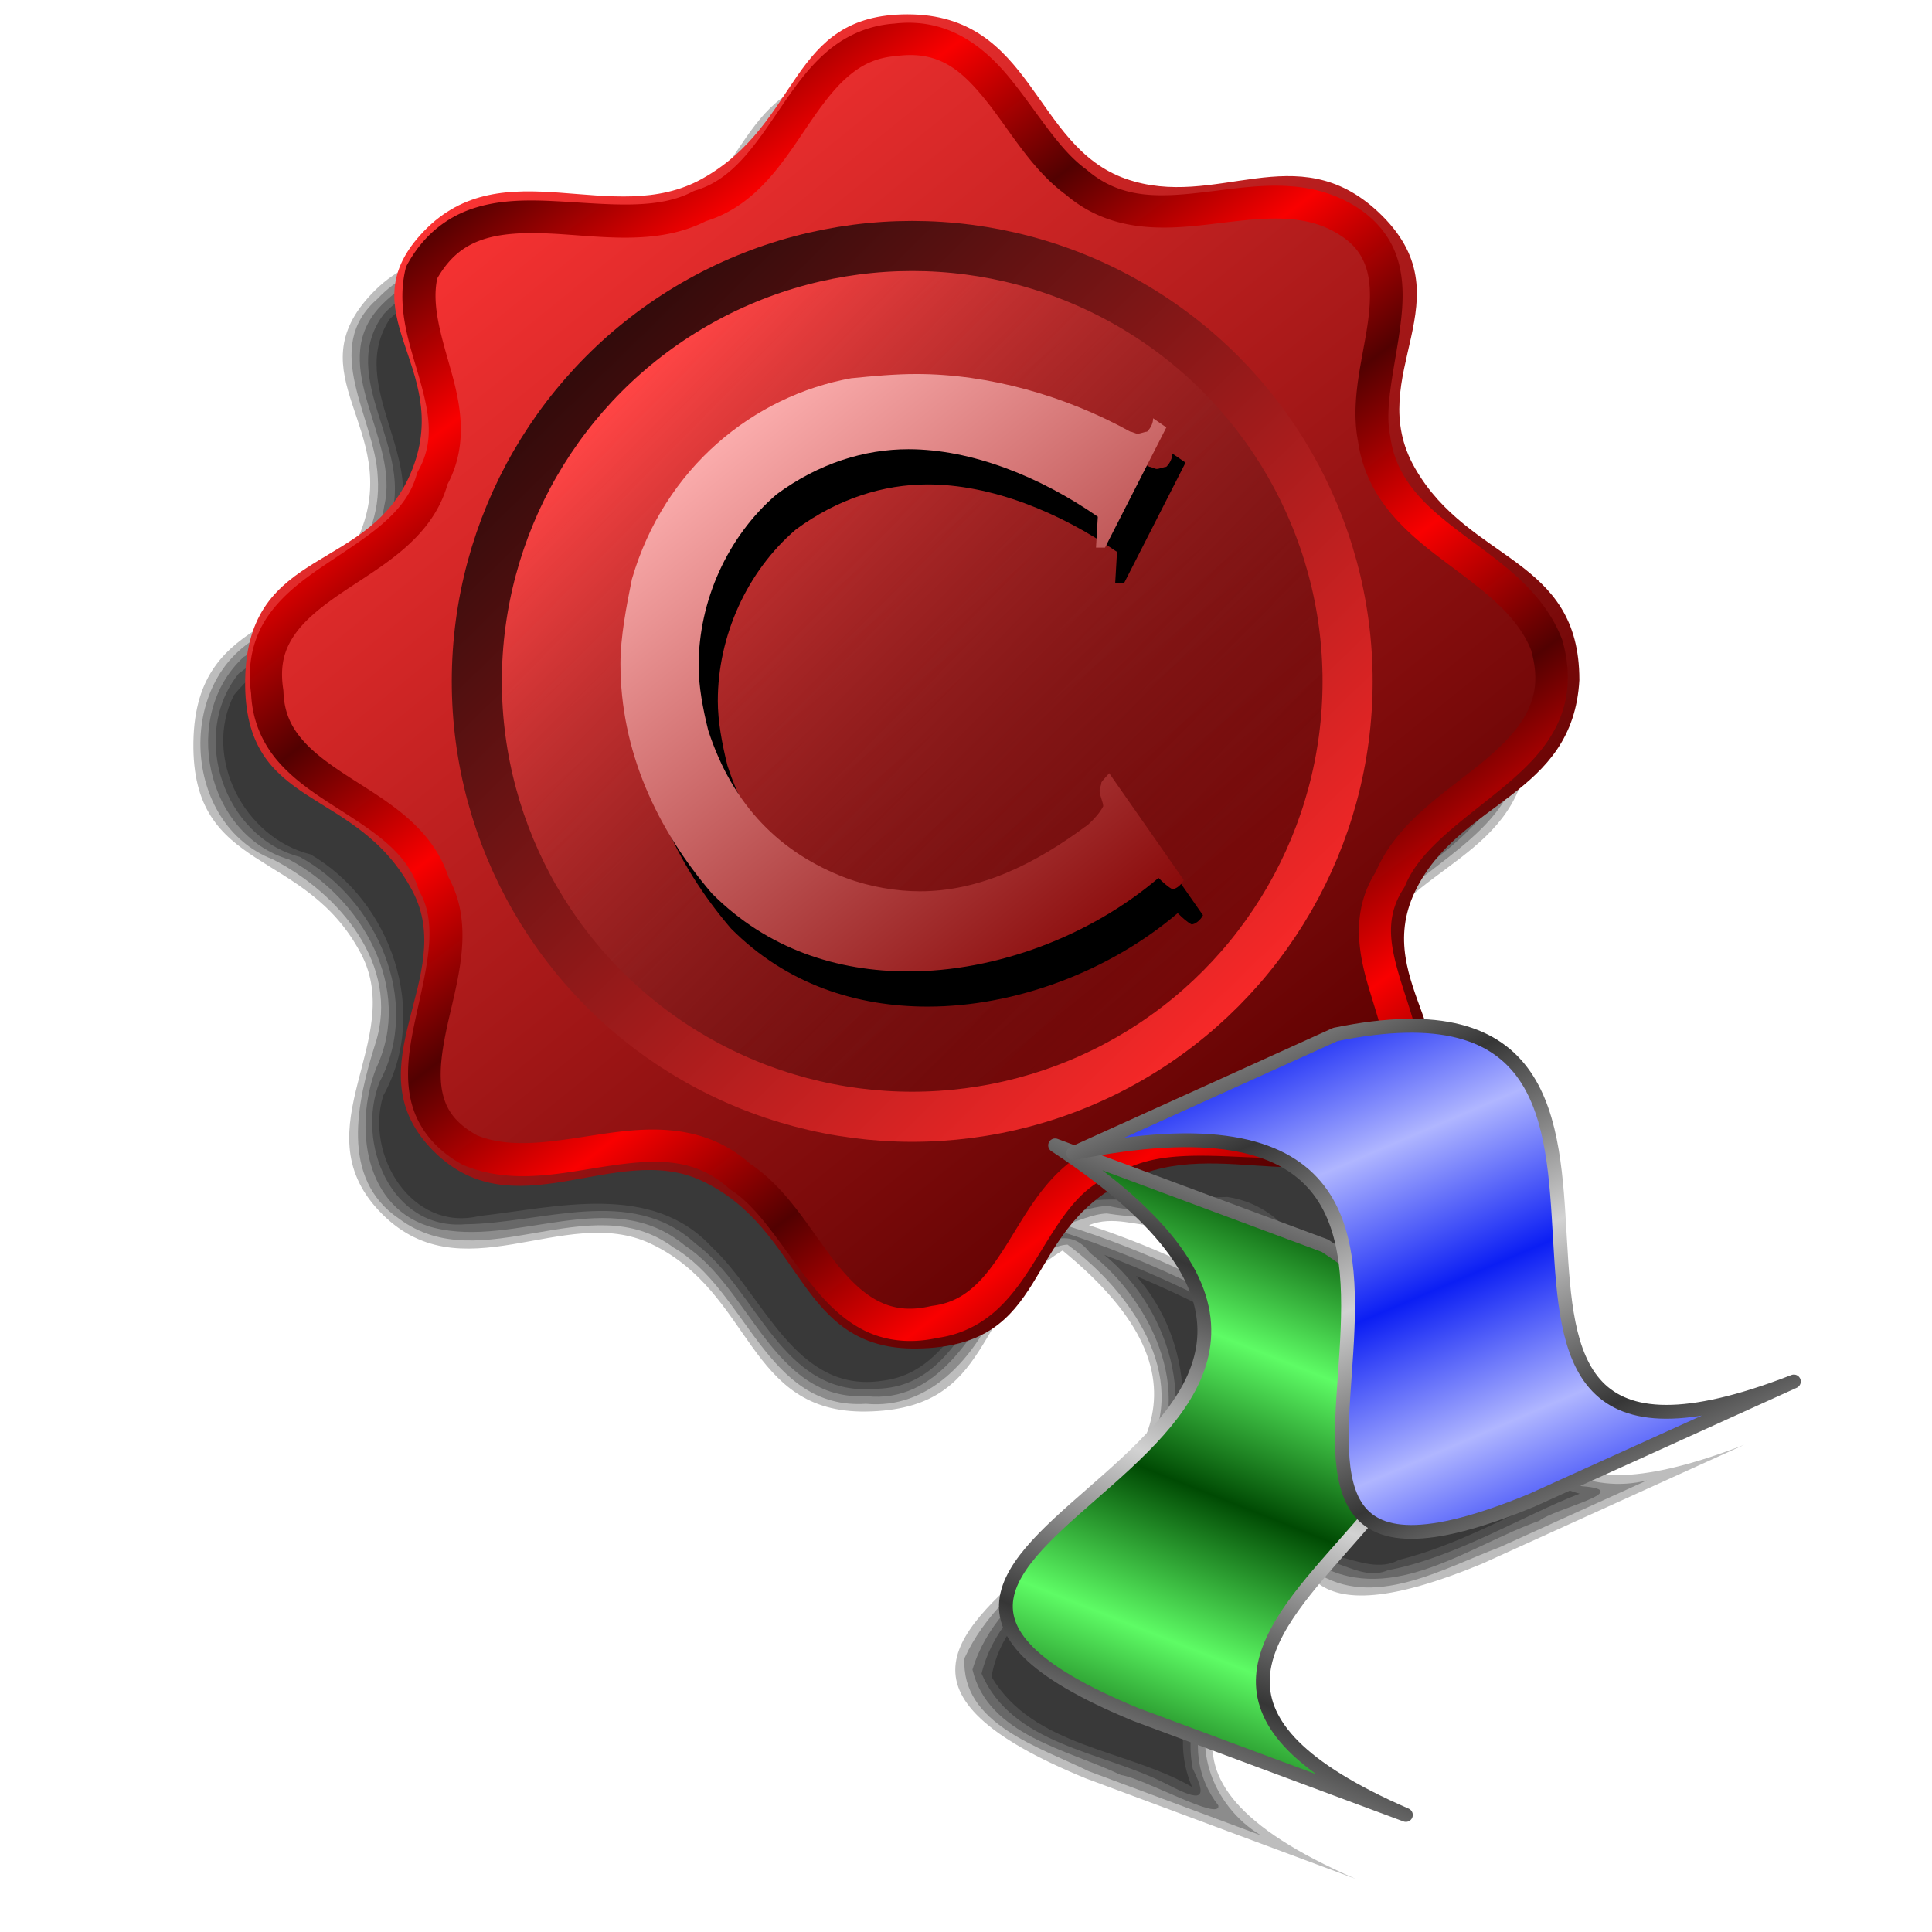 <?xml version="1.0" encoding="UTF-8" standalone="no"?>
<!-- Created with Inkscape (http://www.inkscape.org/) -->

<svg
   xmlns:dc="http://purl.org/dc/elements/1.1/"
   xmlns:cc="http://creativecommons.org/ns#"
   xmlns:rdf="http://www.w3.org/1999/02/22-rdf-syntax-ns#"
   xmlns:svg="http://www.w3.org/2000/svg"
   xmlns="http://www.w3.org/2000/svg"
   xmlns:xlink="http://www.w3.org/1999/xlink"
   xmlns:sodipodi="http://sodipodi.sourceforge.net/DTD/sodipodi-0.dtd"
   xmlns:inkscape="http://www.inkscape.org/namespaces/inkscape"
   width="255"
   height="255"
   viewBox="0 0 67.469 67.469"
   version="1.1"
   id="svg8"
   inkscape:version="0.92.5 (2060ec1f9f, 2020-04-08)"
   sodipodi:docname="application-certificate.svg">
  <defs
     id="defs2">
    <clipPath
       clipPathUnits="userSpaceOnUse"
       id="clipPath2059">
      <path
         d="m -10.1,231.685 c 3.559,2.506 4.832,-0.585 2.965,-3.064 -3.182,-4.225 -6.444,-9.84 -12.355,-15.913 -2.595,-2.669 -11.861,-7.808 -11.861,-7.808 0,0 -0.115,-2.188 -0.099,-3.064 0.011,-0.582 -0.566,-0.564 -0.89,-0.297 -0.782,0.645 -2.471,2.57 -2.471,2.57 l -1.68,-0.099 -1.087,-1.581 c -0.297,-0.411 -0.636,-0.346 -0.89,0 -0.545,1.85 -0.879,3.885 -3.459,3.954 l 4.448,3.954 c 7.766,1.553 15.579,5.585 20.262,14.332 0,0 4.526,5.194 7.116,7.018 z"
         id="path2061"
         sodipodi:nodetypes="csscsscccccccs"
         inkscape:connector-curvature="0"
         stroke-dasharray="none"
         stroke-opacity="1"
         fill="#ffffff"
         fill-rule="evenodd"
         stroke="none"
         stroke-linejoin="miter"
         fill-opacity="1"
         stroke-linecap="butt"
         stroke-width="0.048"
         stroke-miterlimit="4" />
    </clipPath>
    <clipPath
       id="clipPath2059-5"
       clipPathUnits="userSpaceOnUse">
      <path
         stroke-miterlimit="4"
         stroke-width="0.048"
         stroke-linecap="butt"
         fill-opacity="1"
         stroke-linejoin="miter"
         stroke="none"
         fill-rule="evenodd"
         fill="#ffffff"
         stroke-opacity="1"
         stroke-dasharray="none"
         inkscape:connector-curvature="0"
         sodipodi:nodetypes="csscsscccccccs"
         id="path2061-3"
         d="m -10.1,231.685 c 3.559,2.506 4.832,-0.585 2.965,-3.064 -3.182,-4.225 -6.444,-9.84 -12.355,-15.913 -2.595,-2.669 -11.861,-7.808 -11.861,-7.808 0,0 -0.115,-2.188 -0.099,-3.064 0.011,-0.582 -0.566,-0.564 -0.89,-0.297 -0.782,0.645 -2.471,2.57 -2.471,2.57 l -1.68,-0.099 -1.087,-1.581 c -0.297,-0.411 -0.636,-0.346 -0.89,0 -0.545,1.85 -0.879,3.885 -3.459,3.954 l 4.448,3.954 c 7.766,1.553 15.579,5.585 20.262,14.332 0,0 4.526,5.194 7.116,7.018 z" />
    </clipPath>
    <clipPath
       id="clipPath">
      <path
         fill-opacity="0.95"
         stroke="none"
         fill="#1b1b1b"
         sodipodi:nodetypes="csssscc"
         inkscape:connector-curvature="0"
         id="rect5264"
         d="m -515.73,435.564 v 5.838 c 0,9.743 -7.844,17.587 -17.587,17.587 h -135.051 c -9.743,0 -17.587,-7.844 -17.587,-17.587 v -5.838 z" />
    </clipPath>
    <clipPath
       clipPathUnits="userSpaceOnUse"
       id="clipPath2059-7">
      <path
         d="m -10.1,231.685 c 3.559,2.506 4.832,-0.585 2.965,-3.064 -3.182,-4.225 -6.444,-9.84 -12.355,-15.913 -2.595,-2.669 -11.861,-7.808 -11.861,-7.808 0,0 -0.115,-2.188 -0.099,-3.064 0.011,-0.582 -0.566,-0.564 -0.89,-0.297 -0.782,0.645 -2.471,2.57 -2.471,2.57 l -1.68,-0.099 -1.087,-1.581 c -0.297,-0.411 -0.636,-0.346 -0.89,0 -0.545,1.85 -0.879,3.885 -3.459,3.954 l 4.448,3.954 c 7.766,1.553 15.579,5.585 20.262,14.332 0,0 4.526,5.194 7.116,7.018 z"
         id="path2061-5"
         sodipodi:nodetypes="csscsscccccccs"
         inkscape:connector-curvature="0"
         stroke-dasharray="none"
         stroke-opacity="1"
         fill="#ffffff"
         fill-rule="evenodd"
         stroke="none"
         stroke-linejoin="miter"
         fill-opacity="1"
         stroke-linecap="butt"
         stroke-width="0.048"
         stroke-miterlimit="4" />
    </clipPath>
    <clipPath
       clipPathUnits="userSpaceOnUse"
       id="clipPath1162">
      <path
         stroke-miterlimit="4"
         stroke-width="0.071"
         stroke-linecap="round"
         fill-opacity="0.347"
         stroke-linejoin="round"
         stroke="none"
         fill="#000000"
         stroke-opacity="1"
         stroke-dasharray="none"
         inkscape:connector-curvature="0"
         d="m -65.65,239.846 c -9.358,0 -16.952,7.594 -16.952,16.952 0,9.358 7.594,16.941 16.952,16.941 0.292,0 0.579,-0.008 0.868,-0.022 2.123,-0.108 4.148,-0.606 5.995,-1.424 l 2.67,3.971 c -0.226,0.495 -0.245,0.964 -0.011,1.313 l 15.673,23.326 c 0.495,0.737 1.944,0.632 3.248,-0.245 1.304,-0.876 1.964,-2.177 1.468,-2.914 L -51.423,274.417 c -0.233,-0.347 -0.683,-0.499 -1.224,-0.478 l -2.558,-3.804 c 3.96,-3.1 6.507,-7.92 6.507,-13.337 0,-9.358 -7.594,-16.952 -16.952,-16.952 z m 0,2.581 c 7.929,0 14.371,6.442 14.371,14.371 0,7.929 -6.442,14.36 -14.371,14.36 -7.929,0 -14.349,-6.431 -14.349,-14.36 0,-0.248 -0.001,-0.489 0.011,-0.734 0.384,-7.586 6.657,-13.637 14.338,-13.637 z"
         id="path1164" />
    </clipPath>
    <linearGradient
       id="linearGradient980">
      <stop
         id="stop976"
         offset="0"
         style="stop-color:#5efc65;stop-opacity:1" />
      <stop
         id="stop978"
         offset="1"
         style="stop-color:#004a03;stop-opacity:1" />
    </linearGradient>
    <linearGradient
       id="linearGradient974">
      <stop
         id="stop970"
         offset="0"
         style="stop-color:#b0b6ff;stop-opacity:1" />
      <stop
         id="stop972"
         offset="1"
         style="stop-color:#0b1ef4;stop-opacity:1" />
    </linearGradient>
    <linearGradient
       id="linearGradient968">
      <stop
         style="stop-color:#ffb2b2;stop-opacity:1"
         offset="0"
         id="stop964" />
      <stop
         style="stop-color:#820000;stop-opacity:1"
         offset="1"
         id="stop966" />
    </linearGradient>
    <linearGradient
       id="linearGradient962">
      <stop
         style="stop-color:#ff4545;stop-opacity:1"
         offset="0"
         id="stop958" />
      <stop
         style="stop-color:#000000;stop-opacity:0;"
         offset="1"
         id="stop960" />
    </linearGradient>
    <linearGradient
       id="linearGradient956">
      <stop
         id="stop952"
         offset="0"
         style="stop-color:#2d0a0a;stop-opacity:1" />
      <stop
         id="stop954"
         offset="1"
         style="stop-color:#fc2929;stop-opacity:1" />
    </linearGradient>
    <linearGradient
       inkscape:collect="always"
       id="linearGradient950">
      <stop
         style="stop-color:#520101;stop-opacity:1"
         offset="0"
         id="stop946" />
      <stop
         style="stop-color:#f90000;stop-opacity:1"
         offset="1"
         id="stop948" />
    </linearGradient>
    <linearGradient
       id="linearGradient942">
      <stop
         id="stop938"
         offset="0"
         style="stop-color:#ff3535;stop-opacity:1" />
      <stop
         id="stop940"
         offset="1"
         style="stop-color:#5b0000;stop-opacity:1" />
    </linearGradient>
    <inkscape:perspective
       id="perspective126"
       inkscape:persp3d-origin="128 : 85.333333 : 1"
       inkscape:vp_z="256 : 128 : 1"
       inkscape:vp_y="0 : 1000 : 0"
       inkscape:vp_x="0 : 128 : 1"
       sodipodi:type="inkscape:persp3d" />
    <linearGradient
       id="linearGradient1905">
      <stop
         style="stop-color:#959595;stop-opacity:1;"
         offset="0"
         id="stop1907" />
      <stop
         style="stop-color:#141414;stop-opacity:1;"
         offset="1"
         id="stop1909" />
    </linearGradient>
    <linearGradient
       id="linearGradient1899">
      <stop
         style="stop-color:black;stop-opacity:1"
         offset="0"
         id="stop1901" />
      <stop
         style="stop-color:#c0c0c0;stop-opacity:1;"
         offset="1"
         id="stop1903" />
    </linearGradient>
    <linearGradient
       id="linearGradient2857"
       inkscape:collect="always">
      <stop
         id="stop2859"
         offset="0"
         style="stop-color:#282edc;stop-opacity:1;" />
      <stop
         id="stop2861"
         offset="1"
         style="stop-color:#1e239d;stop-opacity:1" />
    </linearGradient>
    <linearGradient
       id="linearGradient2849">
      <stop
         id="stop2851"
         offset="0"
         style="stop-color:#c9c9c9;stop-opacity:1;" />
      <stop
         id="stop2853"
         offset="1"
         style="stop-color:#343434;stop-opacity:1;" />
    </linearGradient>
    <linearGradient
       id="linearGradient2841">
      <stop
         id="stop2843"
         offset="0"
         style="stop-color:#8a8a8a;stop-opacity:1;" />
      <stop
         id="stop2845"
         offset="1"
         style="stop-color:#000000;stop-opacity:0;" />
    </linearGradient>
    <linearGradient
       id="linearGradient2826"
       inkscape:collect="always">
      <stop
         id="stop2828"
         offset="0"
         style="stop-color:#0f1b67;stop-opacity:1" />
      <stop
         id="stop2830"
         offset="1"
         style="stop-color:#a3aaee;stop-opacity:1" />
    </linearGradient>
    <linearGradient
       id="linearGradient2808"
       inkscape:collect="always">
      <stop
         id="stop2810"
         offset="0"
         style="stop-color:black;stop-opacity:1;" />
      <stop
         id="stop2812"
         offset="1"
         style="stop-color:white;stop-opacity:1" />
    </linearGradient>
    <linearGradient
       spreadMethod="reflect"
       gradientTransform="translate(-0.255,0)"
       gradientUnits="userSpaceOnUse"
       y2="29.046"
       x2="45.808"
       y1="20.379"
       x1="36.647"
       id="linearGradient2814"
       xlink:href="#linearGradient2808"
       inkscape:collect="always" />
    <linearGradient
       gradientUnits="userSpaceOnUse"
       y2="91.922"
       x2="90.642"
       y1="40.6"
       x1="40.461"
       id="linearGradient2832"
       xlink:href="#linearGradient2826"
       inkscape:collect="always" />
    <linearGradient
       gradientUnits="userSpaceOnUse"
       y2="86.483"
       x2="87.41"
       y1="44.148"
       x1="44.639"
       id="linearGradient2847"
       xlink:href="#linearGradient2841"
       inkscape:collect="always" />
    <linearGradient
       gradientUnits="userSpaceOnUse"
       y2="90.39"
       x2="86.177"
       y1="39.719"
       x1="42.989"
       id="linearGradient2855"
       xlink:href="#linearGradient2849"
       inkscape:collect="always" />
    <linearGradient
       gradientUnits="userSpaceOnUse"
       y2="105.138"
       x2="91.707"
       y1="23.394"
       x1="25.543"
       id="linearGradient2863"
       xlink:href="#linearGradient2857"
       inkscape:collect="always" />
    <linearGradient
       y2="105.138"
       x2="91.707"
       y1="23.394"
       x1="25.543"
       gradientUnits="userSpaceOnUse"
       id="linearGradient2872"
       xlink:href="#linearGradient1905"
       inkscape:collect="always" />
    <linearGradient
       y2="31.064"
       x2="44.687"
       y1="20.379"
       x1="36.647"
       spreadMethod="reflect"
       gradientTransform="translate(-0.255,0)"
       gradientUnits="userSpaceOnUse"
       id="linearGradient2874"
       xlink:href="#linearGradient2808"
       inkscape:collect="always" />
    <linearGradient
       y2="91.922"
       x2="90.642"
       y1="40.6"
       x1="40.461"
       gradientUnits="userSpaceOnUse"
       id="linearGradient2878"
       xlink:href="#linearGradient1899"
       inkscape:collect="always" />
    <linearGradient
       inkscape:collect="always"
       xlink:href="#linearGradient2922"
       id="linearGradient1931"
       gradientUnits="userSpaceOnUse"
       gradientTransform="translate(-166.473,-11.614)"
       x1="313.872"
       y1="158.203"
       x2="259.672"
       y2="99.647" />
    <linearGradient
       inkscape:collect="always"
       xlink:href="#linearGradient2950"
       id="linearGradient1929"
       gradientUnits="userSpaceOnUse"
       gradientTransform="translate(-185.346,17.422)"
       x1="345.668"
       y1="134.974"
       x2="287.596"
       y2="73.031" />
    <linearGradient
       inkscape:collect="always"
       xlink:href="#linearGradient2815"
       id="linearGradient1927"
       gradientUnits="userSpaceOnUse"
       x1="180.41"
       y1="164.053"
       x2="95.915"
       y2="57.104" />
    <linearGradient
       inkscape:collect="always"
       xlink:href="#linearGradient2815"
       id="linearGradient1925"
       gradientUnits="userSpaceOnUse"
       x1="67.17"
       y1="59.524"
       x2="171.892"
       y2="176.635" />
    <linearGradient
       inkscape:collect="always"
       xlink:href="#linearGradient2967"
       id="linearGradient1923"
       gradientUnits="userSpaceOnUse"
       gradientTransform="matrix(0.979,-0.204,0.204,0.979,-44.128,34.362)"
       spreadMethod="reflect"
       x1="152.922"
       y1="181.716"
       x2="153.406"
       y2="154.132" />
    <linearGradient
       inkscape:collect="always"
       xlink:href="#linearGradient2959"
       id="linearGradient1921"
       gradientUnits="userSpaceOnUse"
       gradientTransform="matrix(0.979,-0.204,0.204,0.979,-44.128,34.362)"
       spreadMethod="reflect"
       x1="167.44"
       y1="189.943"
       x2="167.924"
       y2="168.166" />
    <linearGradient
       inkscape:collect="always"
       xlink:href="#linearGradient2967"
       id="linearGradient1919"
       gradientUnits="userSpaceOnUse"
       gradientTransform="matrix(0.937,0.349,-0.349,0.937,10.049,-57.123)"
       spreadMethod="reflect"
       x1="152.922"
       y1="181.716"
       x2="153.406"
       y2="154.132" />
    <linearGradient
       inkscape:collect="always"
       xlink:href="#linearGradient2959"
       id="linearGradient1917"
       gradientUnits="userSpaceOnUse"
       gradientTransform="matrix(0.937,0.349,-0.349,0.937,10.049,-57.123)"
       spreadMethod="reflect"
       x1="167.44"
       y1="189.943"
       x2="167.924"
       y2="168.166" />
    <linearGradient
       inkscape:collect="always"
       xlink:href="#linearGradient2807"
       id="linearGradient1915"
       gradientUnits="userSpaceOnUse"
       gradientTransform="matrix(1.2,0,0,1.199,-28.051,-30.906)"
       x1="172.119"
       y1="187.766"
       x2="94.527"
       y2="54.524" />
    <linearGradient
       inkscape:collect="always"
       xlink:href="#linearGradient2815"
       id="linearGradient1913"
       gradientUnits="userSpaceOnUse"
       gradientTransform="matrix(1.2,0,0,1.199,-28.051,-30.906)"
       x1="67.106"
       y1="68.718"
       x2="192.282"
       y2="180.991" />
    <linearGradient
       inkscape:collect="always"
       xlink:href="#linearGradient2922"
       id="linearGradient2936"
       gradientUnits="userSpaceOnUse"
       gradientTransform="translate(14.034,-31.94)"
       x1="313.872"
       y1="158.203"
       x2="259.672"
       y2="99.647" />
    <linearGradient
       inkscape:collect="always"
       id="linearGradient2807">
      <stop
         style="stop-color:#7d0404;stop-opacity:1"
         offset="0"
         id="stop2809" />
      <stop
         style="stop-color:#ef7d7d;stop-opacity:1"
         offset="1"
         id="stop2811" />
    </linearGradient>
    <linearGradient
       inkscape:collect="always"
       id="linearGradient2815">
      <stop
         style="stop-color:#831216;stop-opacity:1"
         offset="0"
         id="stop2817" />
      <stop
         style="stop-color:#ea8185;stop-opacity:1"
         offset="1"
         id="stop2819" />
    </linearGradient>
    <linearGradient
       inkscape:collect="always"
       id="linearGradient2922">
      <stop
         style="stop-color:black;stop-opacity:1;"
         offset="0"
         id="stop2924" />
      <stop
         style="stop-color:#cbc2c2;stop-opacity:1"
         offset="1"
         id="stop2926" />
    </linearGradient>
    <linearGradient
       id="linearGradient2950"
       inkscape:collect="always">
      <stop
         id="stop2952"
         offset="0"
         style="stop-color:#ffdadb;stop-opacity:1" />
      <stop
         id="stop2954"
         offset="1"
         style="stop-color:#6b393b;stop-opacity:1" />
    </linearGradient>
    <linearGradient
       id="linearGradient2959">
      <stop
         style="stop-color:#c0c0c0;stop-opacity:1;"
         offset="0"
         id="stop2961" />
      <stop
         style="stop-color:#343434;stop-opacity:1;"
         offset="1"
         id="stop2963" />
    </linearGradient>
    <linearGradient
       id="linearGradient2967">
      <stop
         style="stop-color:#363636;stop-opacity:1;"
         offset="0"
         id="stop2969" />
      <stop
         style="stop-color:#d2d2d2;stop-opacity:1;"
         offset="1"
         id="stop2971" />
    </linearGradient>
    <linearGradient
       y2="99.647"
       x2="259.672"
       y1="158.203"
       x1="313.872"
       gradientTransform="translate(75.334,-19.543)"
       gradientUnits="userSpaceOnUse"
       id="linearGradient2140"
       xlink:href="#linearGradient2922"
       inkscape:collect="always" />
    <linearGradient
       y2="73.031"
       x2="287.596"
       y1="134.974"
       x1="345.668"
       gradientTransform="translate(56.461,9.493)"
       gradientUnits="userSpaceOnUse"
       id="linearGradient2143"
       xlink:href="#linearGradient2950"
       inkscape:collect="always" />
    <linearGradient
       y2="168.166"
       x2="167.924"
       y1="189.943"
       x1="167.44"
       spreadMethod="reflect"
       gradientTransform="matrix(0.979,-0.204,0.204,0.979,-37.332,33.652)"
       gradientUnits="userSpaceOnUse"
       id="linearGradient2147"
       xlink:href="#linearGradient2959"
       inkscape:collect="always" />
    <linearGradient
       y2="154.132"
       x2="153.406"
       y1="181.716"
       x1="152.922"
       spreadMethod="reflect"
       gradientTransform="matrix(0.979,-0.204,0.204,0.979,-37.332,33.652)"
       gradientUnits="userSpaceOnUse"
       id="linearGradient2149"
       xlink:href="#linearGradient2967"
       inkscape:collect="always" />
    <linearGradient
       y2="168.166"
       x2="167.924"
       y1="189.943"
       x1="167.44"
       spreadMethod="reflect"
       gradientTransform="matrix(0.937,0.349,-0.349,0.937,15.977,-25.684)"
       gradientUnits="userSpaceOnUse"
       id="linearGradient2152"
       xlink:href="#linearGradient2959"
       inkscape:collect="always" />
    <linearGradient
       y2="154.132"
       x2="153.406"
       y1="181.716"
       x1="152.922"
       spreadMethod="reflect"
       gradientTransform="matrix(0.937,0.349,-0.349,0.937,15.977,-25.684)"
       gradientUnits="userSpaceOnUse"
       id="linearGradient2154"
       xlink:href="#linearGradient2967"
       inkscape:collect="always" />
    <linearGradient
       y2="180.991"
       x2="192.282"
       y1="68.718"
       x1="67.106"
       gradientTransform="matrix(1.2,0,0,1.199,213.756,-38.835)"
       gradientUnits="userSpaceOnUse"
       id="linearGradient2157"
       xlink:href="#linearGradient2815"
       inkscape:collect="always" />
    <linearGradient
       y2="54.524"
       x2="94.527"
       y1="187.766"
       x1="172.119"
       gradientTransform="matrix(1.2,0,0,1.199,213.756,-38.835)"
       gradientUnits="userSpaceOnUse"
       id="linearGradient2159"
       xlink:href="#linearGradient2807"
       inkscape:collect="always" />
    <linearGradient
       y2="168.166"
       x2="167.924"
       y1="189.943"
       x1="167.44"
       spreadMethod="reflect"
       gradientTransform="matrix(0.818,-0.371,0.371,0.818,-34.211,64.21)"
       gradientUnits="userSpaceOnUse"
       id="linearGradient1976"
       xlink:href="#linearGradient2959"
       inkscape:collect="always" />
    <linearGradient
       y2="154.132"
       x2="153.406"
       y1="181.716"
       x1="152.922"
       spreadMethod="reflect"
       gradientTransform="matrix(0.818,-0.371,0.371,0.818,-34.211,64.21)"
       gradientUnits="userSpaceOnUse"
       id="linearGradient1978"
       xlink:href="#linearGradient2967"
       inkscape:collect="always" />
    <linearGradient
       y2="168.166"
       x2="167.924"
       y1="189.943"
       x1="167.44"
       spreadMethod="reflect"
       gradientTransform="matrix(0.841,0.313,-0.313,0.841,78.071,-30.872)"
       gradientUnits="userSpaceOnUse"
       id="linearGradient1981"
       xlink:href="#linearGradient2959"
       inkscape:collect="always" />
    <linearGradient
       y2="154.132"
       x2="153.406"
       y1="181.716"
       x1="152.922"
       spreadMethod="reflect"
       gradientTransform="matrix(0.841,0.313,-0.313,0.841,78.071,-30.872)"
       gradientUnits="userSpaceOnUse"
       id="linearGradient1983"
       xlink:href="#linearGradient2967"
       inkscape:collect="always" />
    <linearGradient
       y2="105.138"
       x2="91.707"
       y1="23.394"
       x1="25.543"
       gradientUnits="userSpaceOnUse"
       id="linearGradient2001"
       xlink:href="#linearGradient942"
       inkscape:collect="always" />
    <linearGradient
       y2="31.064"
       x2="44.687"
       y1="20.379"
       x1="36.647"
       spreadMethod="reflect"
       gradientTransform="translate(-0.255)"
       gradientUnits="userSpaceOnUse"
       id="linearGradient2003"
       xlink:href="#linearGradient950"
       inkscape:collect="always" />
    <linearGradient
       y2="86.483"
       x2="87.41"
       y1="44.148"
       x1="44.639"
       gradientUnits="userSpaceOnUse"
       id="linearGradient2005"
       xlink:href="#linearGradient962"
       inkscape:collect="always" />
    <linearGradient
       y2="91.922"
       x2="90.642"
       y1="40.6"
       x1="40.461"
       gradientUnits="userSpaceOnUse"
       id="linearGradient2007"
       xlink:href="#linearGradient956"
       inkscape:collect="always" />
    <linearGradient
       y2="87.007"
       x2="83.358"
       y1="43.477"
       x1="48.063"
       gradientUnits="userSpaceOnUse"
       id="linearGradient2009"
       xlink:href="#linearGradient968"
       inkscape:collect="always" />
    <linearGradient
       y2="168.166"
       x2="167.924"
       y1="189.943"
       x1="167.44"
       spreadMethod="reflect"
       gradientTransform="matrix(0.841,0.313,-0.313,0.841,78.071,-30.872)"
       gradientUnits="userSpaceOnUse"
       id="linearGradient2011"
       xlink:href="#linearGradient980"
       inkscape:collect="always" />
    <linearGradient
       y2="168.166"
       x2="167.924"
       y1="189.943"
       x1="167.44"
       spreadMethod="reflect"
       gradientTransform="matrix(0.818,-0.371,0.371,0.818,-34.211,64.21)"
       gradientUnits="userSpaceOnUse"
       id="linearGradient2015"
       xlink:href="#linearGradient974"
       inkscape:collect="always" />
    <inkscape:perspective
       sodipodi:type="inkscape:persp3d"
       inkscape:vp_x="0 : 526.18109 : 1"
       inkscape:vp_y="0 : 1000 : 0"
       inkscape:vp_z="744.09448 : 526.18109 : 1"
       inkscape:persp3d-origin="372.04724 : 350.78739 : 1"
       id="perspective10" />
    <filter
       inkscape:collect="always"
       style="color-interpolation-filters:sRGB"
       id="filter1342"
       x="-0.013"
       width="1.026"
       y="-0.011"
       height="1.022">
      <feGaussianBlur
         inkscape:collect="always"
         stdDeviation="0.288"
         id="feGaussianBlur1344" />
    </filter>
  </defs>
  <sodipodi:namedview
     id="base"
     pagecolor="#ff0000"
     bordercolor="#666666"
     borderopacity="1.0"
     inkscape:pageopacity="0"
     inkscape:pageshadow="2"
     inkscape:zoom="2.85"
     inkscape:cx="127.5"
     inkscape:cy="127.5"
     inkscape:document-units="px"
     inkscape:current-layer="layer1"
     showgrid="false"
     inkscape:snap-to-guides="false"
     inkscape:snap-grids="false"
     inkscape:snap-others="false"
     inkscape:object-nodes="false"
     inkscape:snap-nodes="false"
     inkscape:snap-global="false"
     inkscape:window-width="1920"
     inkscape:window-height="1056"
     inkscape:window-x="0"
     inkscape:window-y="0"
     inkscape:window-maximized="1"
     units="px"
     showguides="false" />
  <g
     inkscape:label="Layer 1"
     inkscape:groupmode="layer"
     id="layer1"
     transform="translate(0,-229.531)">
    <g
       id="g1336"
       style="filter:url(#filter1342)"
       transform="matrix(1.018,0,0,1.018,53.111,-6.848)">
      <path
         sodipodi:nodetypes="sccccscsccccccccsccccsccccc"
         inkscape:connector-curvature="0"
         id="path3877"
         d="m -22.791,234.806 c -4.116,0 -3.61,3.713 -7.053,5.639 -3.064,1.714 -6.826,-1.034 -9.558,1.811 -2.679,2.789 0.967,4.633 -0.38,8.136 -1.406,3.654 -5.684,2.602 -5.755,7.268 -0.067,4.554 3.825,3.582 5.755,7.268 1.531,2.923 -2.046,5.956 0.595,8.789 2.794,2.998 6.356,-0.271 9.343,1.149 3.522,1.675 3.267,5.817 7.384,5.755 4.474,-0.066 3.608,-3.641 6.739,-5.523 11.487,9.39 -13.31,12.314 0.794,18.107 l 9.26,3.448 c -8.22,-3.578 -4.293,-6.705 -1.339,-10.178 0.862,0.705 2.528,0.667 5.664,-0.628 l 9.004,-4.085 c -13.744,5.347 -3.304,-11.586 -12.617,-12.196 -0.454,-1.39 -1.261,-2.848 -0.405,-4.638 1.495,-3.127 5.419,-3.262 5.639,-7.268 0,-4.226 -3.77,-4.013 -5.639,-7.268 -1.845,-3.214 1.903,-5.831 -1.257,-8.797 -2.82,-2.647 -5.563,-0.049 -8.682,-1.149 -3.192,-1.126 -3.156,-5.639 -7.491,-5.639 z m 10.418,39.456 c 0.97,0.002 1.929,0.128 2.869,0.132 1.086,0.746 1.56,1.888 1.745,3.183 -2.216,-1.381 -4.6,-2.546 -7.059,-3.35 0.846,-0.339 1.605,0.032 2.446,0.034 z"
         style="fill:#000000;fill-opacity:0.261;stroke:none;stroke-width:0.265" />
      <path
         inkscape:connector-curvature="0"
         id="path1315"
         d="m -23.141,235.08 c -3.242,0.068 -3.732,4.068 -6.258,5.406 -2.956,2.095 -7.178,-0.829 -9.82,1.961 -1.969,1.706 -0.086,4.081 0.006,6.119 0.179,2.55 -1.928,4.435 -4.033,5.45 -2.912,1.536 -2.684,6.461 0.436,7.665 2.264,1.153 4.382,3.628 3.514,6.321 -0.623,1.969 -1.233,4.629 0.813,6.003 2.829,2.111 6.544,-1.142 9.404,0.982 2.532,1.466 3.189,5.587 6.611,5.369 2.147,0.201 3.662,-1.526 4.475,-3.305 0.589,-0.854 1.462,-2.098 2.441,-2.156 2.124,1.575 4.24,4.49 2.702,7.153 -1.441,2.88 -4.904,4.122 -6.235,7.033 -0.134,2.269 2.601,3.054 4.26,3.879 1.97,0.734 3.94,1.467 5.91,2.201 -1.698,-1.009 -2.554,-3.305 -1.363,-5.02 0.869,-1.494 2.125,-2.708 3.229,-4.023 1.962,1.327 4.404,-0.127 6.332,-0.847 1.681,-0.762 3.362,-1.525 5.043,-2.287 -1.881,0.474 -4.106,-0.479 -4.498,-2.508 -0.956,-3.123 0.22,-6.983 -2.098,-9.609 -0.74,-0.873 -2.102,-0.836 -2.938,-1.213 -0.973,-1.947 -1.214,-4.515 0.487,-6.146 1.681,-1.864 4.74,-2.931 4.734,-5.871 0.222,-2.786 -2.576,-4.013 -4.35,-5.543 -1.747,-1.43 -2.245,-3.864 -1.488,-5.947 1.057,-2.452 -0.858,-5.345 -3.46,-5.506 -2.534,0.019 -5.654,1.17 -7.713,-0.951 -1.816,-1.895 -2.931,-5.009 -6.145,-4.609 z m 8.943,38.746 c 1.662,0.27 3.5,0.03 5.061,0.51 1.166,0.885 1.568,2.386 1.738,3.771 -2.583,-1.647 -5.333,-2.972 -8.268,-3.891 0.491,-0.12 0.957,-0.37 1.469,-0.391 z"
         style="fill:#000000;fill-opacity:0.261;stroke:none;stroke-width:0.265" />
      <path
         inkscape:connector-curvature="0"
         id="path1319"
         d="m -22.82,235.316 c -3.331,-0.099 -3.886,4.07 -6.445,5.398 -2.966,2.157 -7.321,-0.841 -9.932,2.074 -1.753,2.002 0.745,4.485 0.209,6.754 -0.375,2.583 -2.798,3.986 -4.824,5.193 -2.179,2.004 -1.312,6.103 1.566,6.953 2.479,1.324 4.278,4.415 2.977,7.156 -0.77,1.994 -0.412,4.855 1.975,5.471 2.814,0.71 6.067,-1.501 8.605,0.602 2.276,1.478 3.04,5.342 6.232,5.176 2.437,0.266 3.69,-2.145 4.75,-3.895 0.617,-0.867 1.981,-2.285 2.927,-1.018 2.186,1.711 3.738,5.058 1.859,7.54 -1.538,2.615 -5.006,3.793 -5.891,6.754 0.534,2.258 3.278,2.745 5.091,3.615 0.823,0.126 3.455,1.621 3.342,1.043 -1.402,-1.798 -0.494,-4.177 0.934,-5.645 0.823,-0.83 1.618,-2.285 2.537,-2.593 2.526,1.392 5.181,-0.699 7.54,-1.525 0.491,-0.414 3.361,-1.04 1.462,-1.186 -2.789,-0.727 -2.924,-4.059 -3.002,-6.414 -0.095,-2.277 -0.218,-5.647 -2.857,-6.438 -1.098,-0.087 -2.025,-0.582 -2.16,-1.758 -0.861,-2.296 0.051,-4.93 2.104,-6.256 1.892,-1.314 4.218,-3.212 3.477,-5.822 -1.089,-3.133 -5.583,-3.762 -5.985,-7.34 -0.624,-2.276 1.575,-4.666 -0.236,-6.705 -1.479,-2.27 -4.301,-1.36 -6.497,-1.23 -2.266,0.313 -4.326,-1.029 -5.419,-2.948 -1.028,-1.435 -2.357,-3.14 -4.338,-2.957 z m 8.656,38.248 c 1.819,0.444 4.104,-0.316 5.629,0.955 1.04,1.099 1.304,2.664 1.48,4.109 -2.935,-1.916 -6.132,-3.418 -9.49,-4.426 0.801,-0.17 1.557,-0.592 2.381,-0.639 z"
         style="fill:#000000;fill-opacity:0.261;stroke:none;stroke-width:0.265" />
      <path
         inkscape:connector-curvature="0"
         id="path1323"
         d="m -22.811,235.58 c -3.267,0.005 -3.76,4.086 -6.324,5.365 -2.927,2.183 -7.226,-0.758 -9.863,2.018 -1.68,2.212 1.132,4.688 0.168,7.129 -0.621,2.594 -3.268,3.736 -5.156,5.217 -1.693,2.105 -0.505,5.611 2.101,6.286 2.627,1.443 4.213,4.938 2.735,7.72 -0.826,2.091 0.4,5.098 2.949,4.881 2.589,-0.021 5.684,-1.363 7.885,0.66 2.121,1.568 2.954,5.256 6.135,4.986 3.187,-0.007 3.453,-4.045 5.884,-5.281 -2.135,-0.405 -0.155,-0.571 0.85,-0.975 1.477,-0.581 3.058,0.104 4.598,-0.104 2.015,-0.125 3.516,1.565 3.783,3.449 -0.008,0.58 0.816,2.672 -0.129,1.922 -2.222,-1.45 -4.645,-2.68 -7.096,-3.607 2.326,1.894 3.463,5.683 1.273,8.104 -1.568,2.296 -4.797,3.431 -5.482,6.262 1.051,2.442 4.122,2.672 6.254,3.742 1.063,0.544 1.628,0.78 0.991,-0.478 -0.549,-2.873 1.98,-5.007 3.689,-6.913 0.881,-0.79 1.935,0.576 3.008,0.1 2.296,-0.427 4.677,-1.896 6.576,-2.625 -2.947,-0.781 -3.181,-4.407 -3.202,-6.923 -0.003,-2.352 -0.464,-5.881 -3.443,-6.077 -1.919,-0.617 -2.011,-3.154 -1.759,-4.816 0.489,-3.633 5.335,-4.188 5.893,-7.764 0.226,-3.161 -3.444,-4.219 -5.096,-6.324 -1.623,-1.886 -1.078,-4.517 -0.533,-6.701 0.323,-2.426 -2.336,-4.141 -4.551,-3.588 -2.356,0.415 -5.136,0.589 -6.901,-1.364 -1.54,-1.61 -2.575,-4.461 -5.238,-4.3 z"
         style="fill:#000000;fill-opacity:0.261;stroke:none;stroke-width:0.265" />
      <path
         inkscape:connector-curvature="0"
         id="path1327"
         d="m -22.801,235.844 c -3.274,0.12 -3.73,4.346 -6.473,5.516 -2.897,1.869 -6.932,-0.789 -9.521,1.775 -1.532,2.307 1.367,4.868 0.14,7.299 -0.737,2.767 -3.864,3.621 -5.492,5.609 -1.082,2.137 0.353,4.902 2.626,5.465 2.77,1.604 4.092,5.415 2.497,8.276 -0.637,2.024 0.973,4.685 3.289,4.131 2.638,-0.294 5.921,-1.185 7.988,1.072 1.782,1.652 2.865,5.036 5.844,4.578 2.598,-0.312 3.113,-3.559 4.9,-4.895 -1.083,-0.279 -0.055,-1.145 0.625,-1.072 2.008,-0.933 4.211,-0.235 6.314,-0.338 2.351,0.36 3.33,2.846 3.514,4.939 0.409,0.773 -0.421,1.509 -1.023,0.73 -1.793,-1.152 -3.675,-2.139 -5.624,-2.956 1.948,2.18 2.276,5.847 0.064,7.969 -1.552,2.008 -4.582,3.118 -5.025,5.781 1.441,2.424 4.628,2.474 6.881,3.779 -1.222,-2.851 1.386,-5.495 3.203,-7.381 0.971,-1.564 2.613,0.296 3.891,-0.41 1.942,-0.482 3.651,-1.468 5.471,-2.258 -2.92,-1.492 -2.672,-5.337 -2.785,-8.123 -0.078,-1.901 -0.861,-4.566 -3.231,-4.646 -2.362,-0.922 -2.297,-4.086 -1.656,-6.115 1.134,-2.984 5.631,-3.739 5.625,-7.268 -0.568,-3.524 -5.459,-4.088 -6.045,-7.672 -0.585,-2.018 0.647,-4.012 0.32,-5.99 -0.741,-2.203 -3.376,-2.55 -5.321,-1.959 -2.573,0.457 -5.489,-0.336 -6.855,-2.72 -1.021,-1.377 -2.162,-3.275 -4.142,-3.116 z"
         style="fill:#000000;fill-opacity:0.261;stroke:none;stroke-width:0.265" />
    </g>
    <g
       id="g1991"
       transform="matrix(0.269,0,0,0.269,0.556,227.758)">
      <g
         transform="matrix(1.626,0,0,1.626,11.488,-9.438)"
         id="g2865">
        <path
           inkscape:connector-curvature="0"
           style="fill:url(#linearGradient2001);fill-opacity:1;stroke:none;stroke-width:2.6;stroke-linecap:round;stroke-linejoin:round;stroke-miterlimit:4;stroke-opacity:1"
           id="path1873"
           sodipodi:nodetypes="csssssssssssssssc"
           d="m 117.763,64.137 c -0.511,9.314 -9.645,9.628 -13.122,16.898 -3.608,7.544 5.495,12.58 -0.624,18.658 -6.768,6.721 -14.691,0.59 -22.49,4.456 -8.453,4.191 -5.799,13.217 -16.643,13.377 -9.571,0.145 -8.966,-9.482 -17.154,-13.377 -6.944,-3.303 -15.227,4.302 -21.723,-2.668 -6.141,-6.588 2.169,-13.649 -1.391,-20.446 -4.488,-8.569 -13.533,-6.309 -13.377,-16.898 0.164,-10.848 10.109,-8.403 13.377,-16.898 3.134,-8.145 -5.349,-12.429 0.88,-18.913 6.353,-6.614 15.11,-0.216 22.234,-4.201 8.005,-4.477 6.818,-13.122 16.387,-13.122 10.08,0 9.988,10.504 17.409,13.122 7.252,2.558 13.633,-3.488 20.19,2.668 7.346,6.896 -1.367,12.973 2.923,20.446 4.345,7.568 13.122,7.074 13.122,16.898 z" />
        <path
           style="color:#000000;font-style:normal;font-variant:normal;font-weight:normal;font-stretch:normal;font-size:medium;line-height:normal;font-family:sans-serif;font-variant-ligatures:normal;font-variant-position:normal;font-variant-caps:normal;font-variant-numeric:normal;font-variant-alternates:normal;font-feature-settings:normal;text-indent:0;text-align:start;text-decoration:none;text-decoration-line:none;text-decoration-style:solid;text-decoration-color:#000000;letter-spacing:normal;word-spacing:normal;text-transform:none;writing-mode:lr-tb;direction:ltr;text-orientation:mixed;dominant-baseline:auto;baseline-shift:baseline;text-anchor:start;white-space:normal;shape-padding:0;clip-rule:nonzero;display:inline;overflow:visible;visibility:visible;opacity:1;isolation:auto;mix-blend-mode:normal;color-interpolation:sRGB;color-interpolation-filters:linearRGB;solid-color:#000000;solid-opacity:1;vector-effect:none;fill:url(#linearGradient2003);fill-opacity:1;fill-rule:nonzero;stroke:none;stroke-width:2.6;stroke-linecap:round;stroke-linejoin:round;stroke-miterlimit:4;stroke-dasharray:none;stroke-dashoffset:0;stroke-opacity:1;color-rendering:auto;image-rendering:auto;shape-rendering:auto;text-rendering:auto;enable-background:accumulate"
           d="m 63.023,11.744 c -2.212,0.165 -4.011,1.08 -5.426,2.316 -1.423,1.243 -2.508,2.78 -3.537,4.291 -2.058,3.021 -3.847,5.82 -6.873,6.715 a 1.3,1.3 0 0 0 -0.236,0.096 c -2.956,1.558 -7.123,0.925 -11.361,0.738 -2.119,-0.093 -4.263,-0.054 -6.279,0.641 -2.017,0.694 -3.863,2.111 -5.145,4.461 a 1.3,1.3 0 0 0 -0.123,0.322 c -0.765,3.206 0.385,6.173 1.139,8.854 0.754,2.68 1.189,4.945 -0.131,7.275 a 1.3,1.3 0 0 0 -0.123,0.299 c -0.862,3.165 -4.076,5.007 -7.357,7.227 -1.641,1.11 -3.27,2.31 -4.443,3.963 -1.16,1.635 -1.775,3.757 -1.416,6.27 0.088,2.238 0.953,4.062 2.178,5.467 1.24,1.423 2.797,2.474 4.332,3.463 3.069,1.979 5.929,3.667 6.842,6.674 a 1.3,1.3 0 0 0 0.115,0.266 c 1.56,2.744 0.411,6.507 -0.426,10.502 -0.418,1.998 -0.737,4.04 -0.303,6.045 0.434,2.005 1.738,3.892 4.104,5.199 a 1.3,1.3 0 0 0 0.129,0.06 c 3.899,1.627 7.969,0.588 11.637,0.053 3.668,-0.535 6.774,-0.698 9.557,1.809 a 1.3,1.3 0 0 0 0.164,0.125 c 2.32,1.499 4.153,4.729 6.438,7.562 1.142,1.417 2.429,2.743 4.092,3.598 1.644,0.845 3.656,1.148 5.928,0.645 2.077,-0.282 3.729,-1.241 4.998,-2.477 1.281,-1.248 2.226,-2.745 3.121,-4.201 1.79,-2.912 3.323,-5.528 6.172,-6.414 a 1.3,1.3 0 0 0 0.279,-0.125 c 3.067,-1.83 7.36,-1.289 11.768,-1.148 2.204,0.07 4.432,0.022 6.533,-0.68 2.101,-0.702 4.041,-2.125 5.412,-4.518 a 1.3,1.3 0 0 0 0.15,-0.418 c 0.573,-3.204 -0.718,-6.133 -1.508,-8.785 -0.79,-2.652 -1.188,-4.837 0.316,-7.139 a 1.3,1.3 0 0 0 0.115,-0.215 c 1.257,-3.049 4.812,-5.316 8.02,-8.008 1.604,-1.346 3.118,-2.825 4.061,-4.725 0.942,-1.9 1.227,-4.217 0.467,-6.844 a 1.3,1.3 0 0 0 -0.037,-0.109 c -1.526,-3.932 -4.981,-6.144 -7.908,-8.352 -2.927,-2.207 -5.311,-4.277 -5.797,-7.822 a 1.3,1.3 0 0 0 -0.014,-0.08 c -0.492,-2.45 0.505,-5.86 0.885,-9.277 0.19,-1.709 0.207,-3.459 -0.393,-5.127 -0.6,-1.668 -1.866,-3.177 -3.879,-4.24 a 1.3,1.3 0 0 0 -0.004,0 c -3.786,-1.986 -7.814,-1.202 -11.41,-0.779 -3.596,0.423 -6.659,0.584 -9.41,-1.775 a 1.3,1.3 0 0 0 -0.082,-0.066 c -2.156,-1.562 -3.855,-4.531 -5.994,-7.17 -2.133,-2.632 -5.057,-4.964 -9.334,-4.439 z m 0.291,2.576 c 3.3,-0.417 5.089,1.116 7.021,3.5 1.923,2.373 3.643,5.548 6.455,7.604 3.532,2.996 7.668,2.787 11.357,2.354 3.706,-0.436 7.06,-0.991 9.898,0.498 h -0.004 c 1.548,0.818 2.256,1.729 2.648,2.82 0.393,1.091 0.423,2.438 0.254,3.959 -0.336,3.029 -1.526,6.596 -0.854,10.031 0.638,4.539 3.79,7.244 6.797,9.512 2.996,2.259 5.85,4.222 7.02,7.162 0.586,2.071 0.37,3.552 -0.305,4.912 -0.682,1.374 -1.908,2.636 -3.4,3.889 -2.957,2.481 -6.955,4.833 -8.689,8.896 -1.981,3.123 -1.418,6.395 -0.584,9.197 0.818,2.748 1.729,5.211 1.426,7.371 -1.053,1.718 -2.288,2.632 -3.811,3.141 -1.597,0.534 -3.529,0.616 -5.627,0.549 -4.148,-0.133 -8.959,-0.899 -13.039,1.453 -3.854,1.271 -5.744,4.651 -7.479,7.471 -0.878,1.428 -1.737,2.741 -2.721,3.699 -0.984,0.958 -2.048,1.583 -3.57,1.779 a 1.3,1.3 0 0 0 -0.123,0.021 c -1.793,0.41 -3.067,0.18 -4.23,-0.418 C 60.592,113.123 59.534,112.087 58.5,110.805 c -2.044,-2.536 -3.874,-5.995 -6.953,-8.035 -3.555,-3.153 -7.801,-2.957 -11.604,-2.402 -3.795,0.553 -7.299,1.309 -10.186,0.141 -1.793,-1.009 -2.477,-2.087 -2.768,-3.43 -0.295,-1.361 -0.089,-3.074 0.307,-4.963 0.784,-3.744 2.366,-8.227 0.18,-12.207 -1.309,-4.039 -4.905,-6.054 -7.848,-7.951 -1.492,-0.962 -2.841,-1.909 -3.779,-2.986 -0.939,-1.077 -1.504,-2.235 -1.555,-3.916 a 1.3,1.3 0 0 0 -0.016,-0.156 c -0.298,-1.968 0.121,-3.257 0.969,-4.451 0.848,-1.194 2.211,-2.255 3.779,-3.316 3.114,-2.107 7.129,-4.242 8.369,-8.611 1.665,-3.13 1.06,-6.297 0.287,-9.045 -0.773,-2.747 -1.569,-5.19 -1.109,-7.387 0.985,-1.71 2.146,-2.595 3.584,-3.09 1.494,-0.514 3.32,-0.588 5.318,-0.5 3.953,0.174 8.559,1.043 12.551,-0.988 4.063,-1.255 6.189,-4.769 8.182,-7.695 1.006,-1.477 1.992,-2.83 3.1,-3.797 1.107,-0.967 2.29,-1.574 3.934,-1.689 a 1.3,1.3 0 0 0 0.072,-0.008 z"
           id="path2804"
           inkscape:connector-curvature="0" />
        <circle
           r="32.187"
           cy="65.67"
           cx="65.906"
           style="opacity:1;fill:url(#linearGradient2005);fill-opacity:1;stroke:url(#linearGradient2007);stroke-width:3.703;stroke-linecap:round;stroke-linejoin:round;stroke-miterlimit:4;stroke-dasharray:none;stroke-opacity:1"
           id="path2824"
           transform="matrix(1.08,0,0,1.08,-6.684,-6.665)" />
        <path
           inkscape:connector-curvature="0"
           style="font-style:normal;font-weight:bold;font-size:48px;font-family:Engraver;fill:#000000;fill-opacity:1;stroke:none;stroke-width:1px;stroke-linecap:butt;stroke-linejoin:miter;stroke-opacity:1"
           d="m 61.166,42.865 c -7.776,1.403 -14.928,7.127 -17.52,16.049 -0.432,2.132 -0.912,4.601 -0.912,6.734 0,6.958 2.88,13.187 7.296,18.349 4.464,4.489 10.08,6.229 15.696,6.229 7.008,0 14.496,-2.806 19.968,-7.463 0.336,0.337 0.768,0.729 1.104,0.898 0.288,0 0.72,-0.337 0.912,-0.729 l -5.952,-8.529 c -0.144,0.168 -0.48,0.505 -0.624,0.729 0,0.168 -0.144,0.505 -0.144,0.673 0,0.393 0.288,0.898 0.288,1.235 -0.288,0.561 -0.768,1.066 -1.2,1.459 -4.272,3.199 -8.688,5.331 -13.44,5.331 -1.824,0 -3.936,-0.337 -5.904,-1.066 -5.184,-1.964 -9.024,-5.724 -10.992,-11.784 -0.432,-1.74 -0.768,-3.535 -0.768,-5.163 0,-5.163 2.304,-10.325 6.24,-13.692 3.36,-2.469 7.008,-3.591 10.512,-3.591 5.04,0 10.512,2.188 15.12,5.387 l -0.144,2.469 h 0.72 l 4.896,-9.596 -1.056,-0.729 c 0,0.337 -0.144,0.729 -0.48,1.066 -0.144,0 -0.576,0.168 -0.768,0.168 -0.144,0 -0.432,-0.168 -0.576,-0.168 -5.184,-2.862 -11.28,-4.601 -17.088,-4.601 -1.68,0 -3.504,0.168 -5.184,0.337"
           id="text2834" />
        <path
           inkscape:connector-curvature="0"
           id="path2839"
           d="m 59.633,40.055 c -7.776,1.403 -14.928,7.127 -17.52,16.049 -0.432,2.132 -0.912,4.601 -0.912,6.734 0,6.958 2.88,13.187 7.296,18.349 4.464,4.489 10.08,6.229 15.696,6.229 7.008,0 14.496,-2.806 19.968,-7.463 0.336,0.337 0.768,0.729 1.104,0.898 0.288,0 0.72,-0.337 0.912,-0.729 l -5.952,-8.529 c -0.144,0.168 -0.48,0.505 -0.624,0.729 0,0.168 -0.144,0.505 -0.144,0.673 0,0.393 0.288,0.898 0.288,1.235 -0.288,0.561 -0.768,1.066 -1.2,1.459 -4.272,3.199 -8.688,5.331 -13.44,5.331 -1.824,0 -3.936,-0.337 -5.904,-1.066 -5.184,-1.964 -9.024,-5.724 -10.992,-11.784 -0.432,-1.74 -0.768,-3.535 -0.768,-5.163 0,-5.163 2.304,-10.325 6.24,-13.692 3.36,-2.469 7.008,-3.591 10.512,-3.591 5.04,0 10.512,2.188 15.12,5.387 l -0.144,2.469 h 0.72 l 4.896,-9.596 -1.056,-0.729 c 0,0.337 -0.144,0.729 -0.48,1.066 -0.144,0 -0.576,0.168 -0.768,0.168 -0.144,0 -0.432,-0.168 -0.576,-0.168 -5.184,-2.862 -11.28,-4.601 -17.088,-4.601 -1.68,0 -3.504,0.168 -5.184,0.337"
           style="font-style:normal;font-weight:bold;font-size:48px;font-family:Engraver;fill:url(#linearGradient2009);fill-opacity:1;stroke:none;stroke-width:1px;stroke-linecap:butt;stroke-linejoin:miter;stroke-opacity:1" />
      </g>
      <path
         inkscape:connector-curvature="0"
         sodipodi:nodetypes="ccccc"
         id="rect2956"
         d="m 134.908,155.283 35.018,13.025 c 47.157,30.787 -45.325,49.597 10.52,73.905 L 145.427,229.188 C 89.476,206.205 195.494,195.173 134.908,155.283 Z"
         style="fill:url(#linearGradient2011);fill-opacity:1;stroke:url(#linearGradient1983);stroke-width:1.795;stroke-linecap:round;stroke-linejoin:round;stroke-miterlimit:4;stroke-dasharray:none;stroke-dashoffset:0;stroke-opacity:1" />
      <path
         inkscape:connector-curvature="0"
         style="fill:url(#linearGradient2015);fill-opacity:1;stroke:url(#linearGradient1978);stroke-width:1.795;stroke-linecap:round;stroke-linejoin:round;stroke-miterlimit:4;stroke-dasharray:none;stroke-dashoffset:0;stroke-opacity:1"
         d="m 137.259,156.309 34.031,-15.421 c 55.159,-11.364 2.763,67.131 59.525,45.049 l -34.031,15.421 c -55.904,23.098 11.578,-59.411 -59.525,-45.049 z"
         id="path2975"
         sodipodi:nodetypes="ccccc" />
    </g>
  </g>
</svg>
